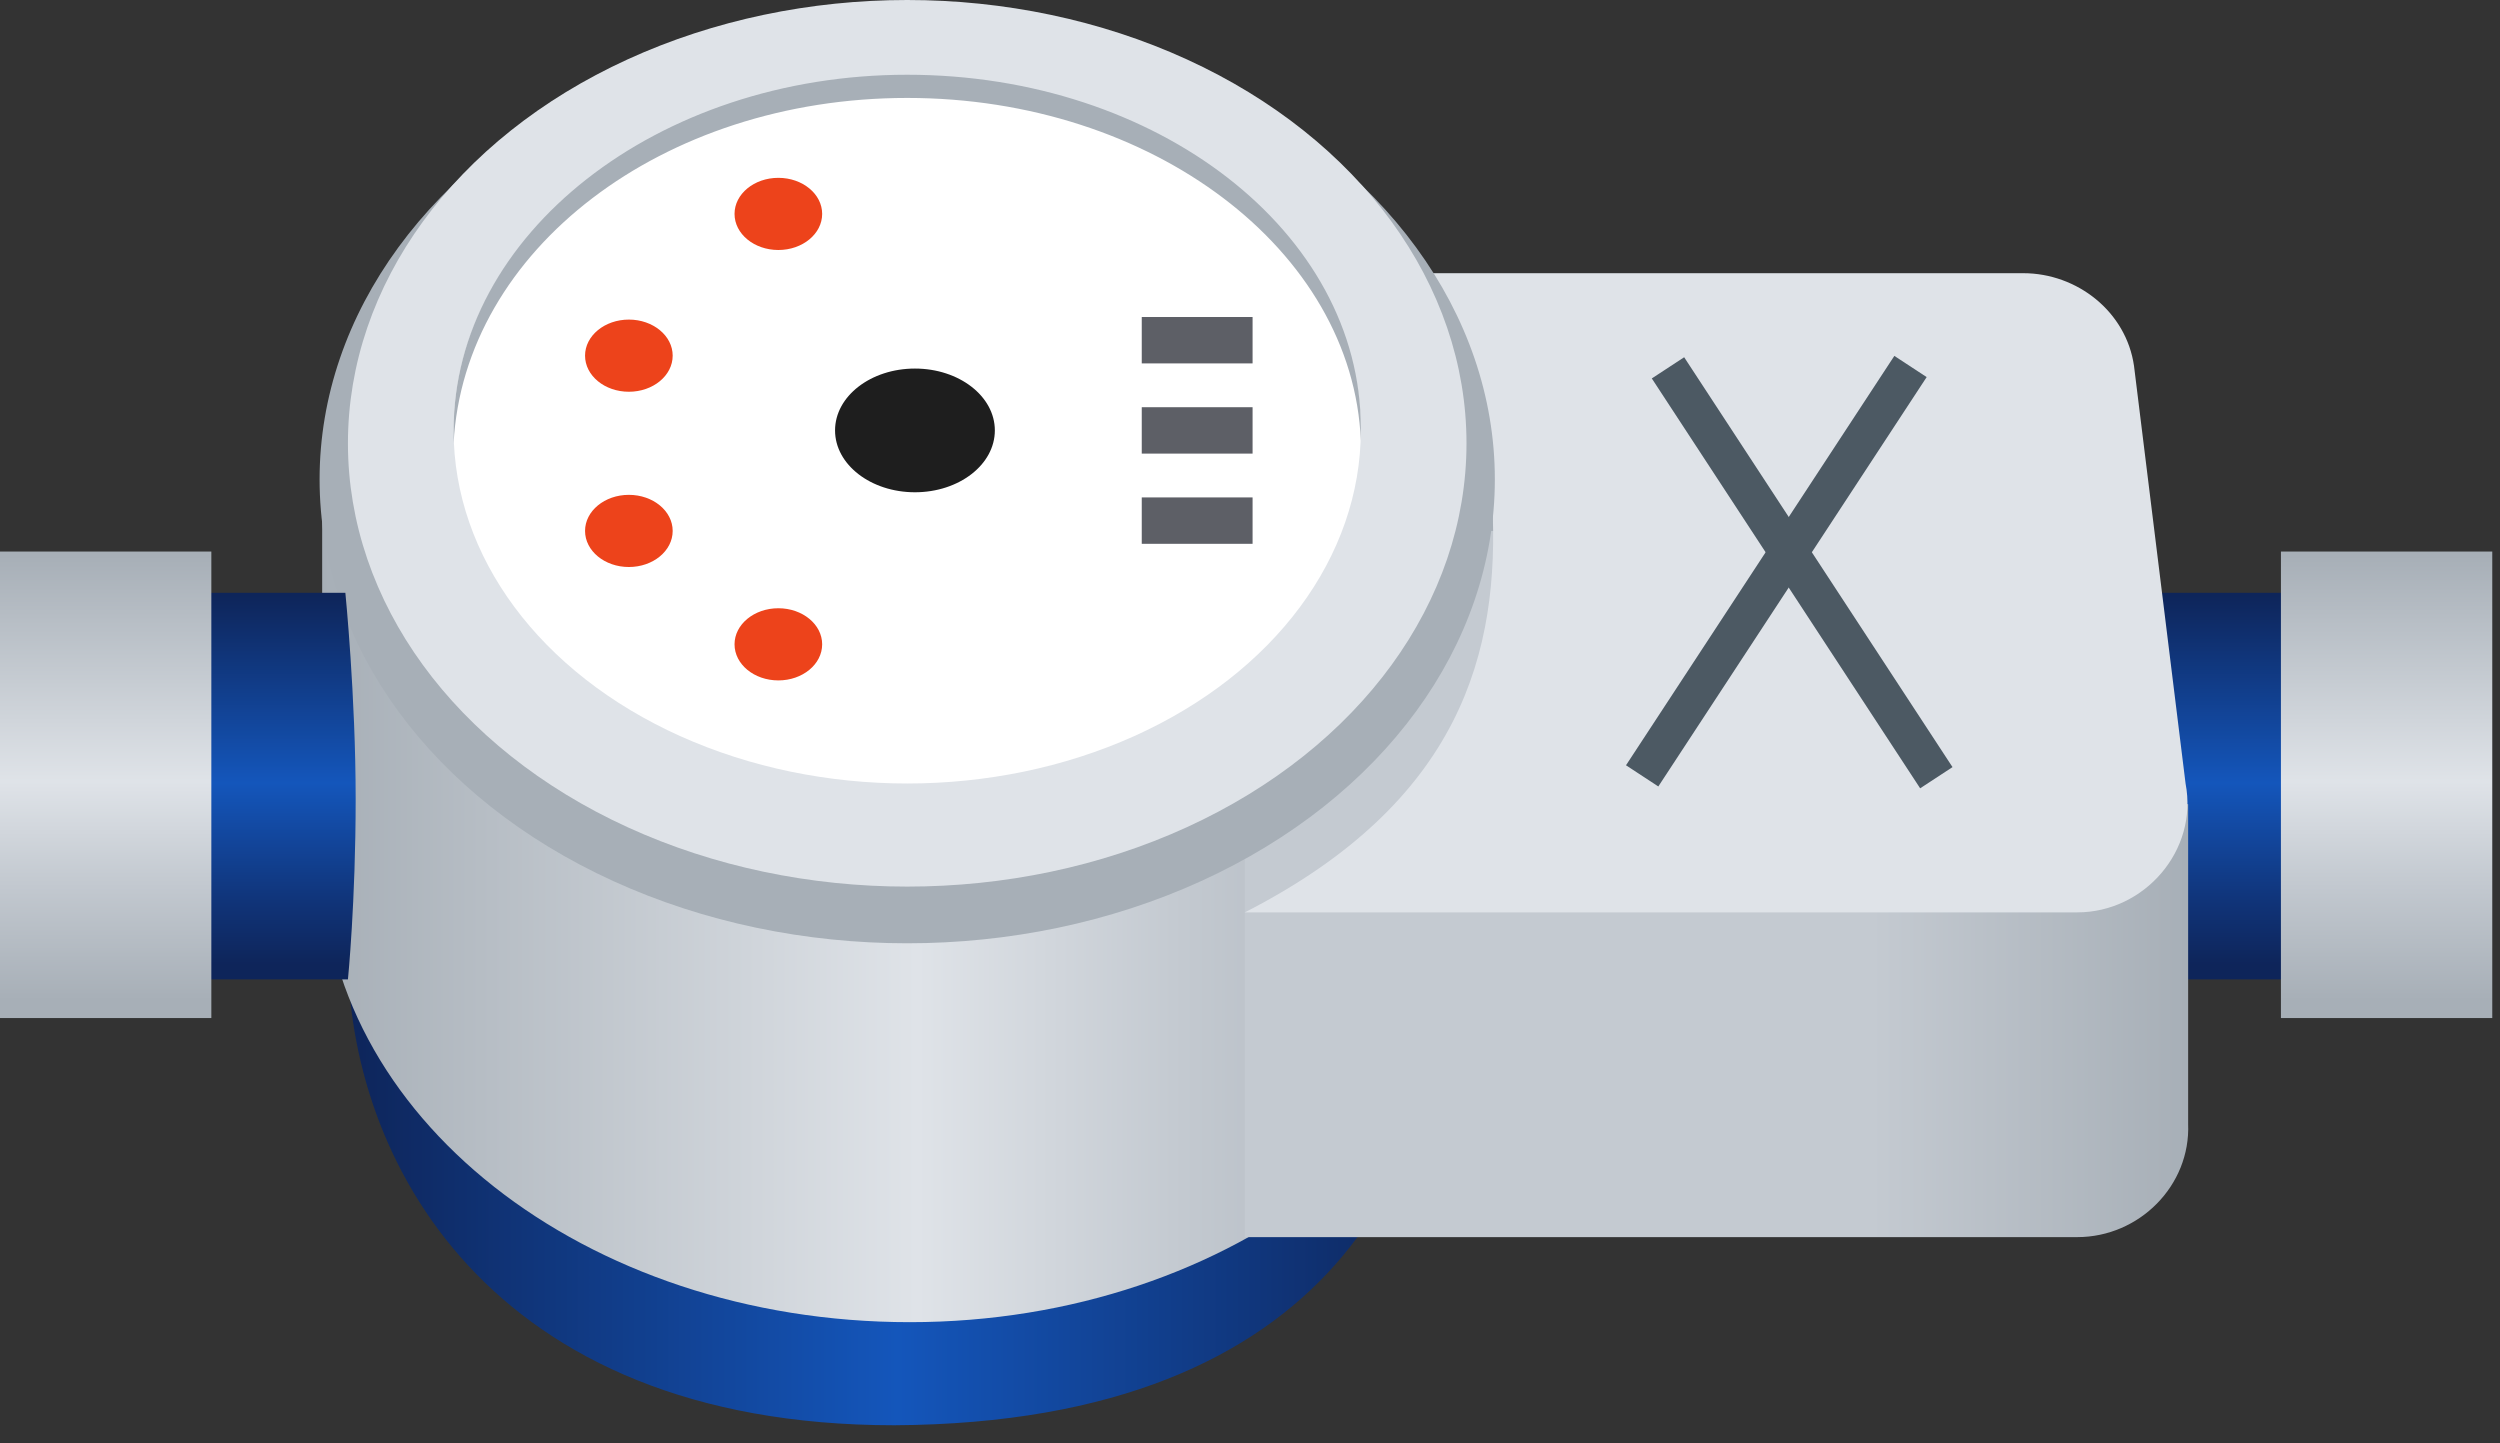  <svg version="1.1" xmlns="http://www.w3.org/2000/svg" xmlns:xlink="http://www.w3.org/1999/xlink"
					 viewBox="0 0 97 56" style="enable-background:new 0 0 97 56;" xml:space="preserve">
				<rect x="0" y="0" width="97" height="56" fill="#333333" stroke="none"/>
				<style type="text/css">
					.sbfkg-st0{fill:url(#sbfkg_2_);}
					.sbfkg-st1{fill:url(#sbfkg_3_);}
					.sbfkg-st2{fill:url(#sbfkg_4_);}
					.sbfkg-st3{fill:url(#sbfkg_5_);}
					.sbfkg-st4{fill:url(#sbfkg_6_);}
					.sbfkg-st5{fill:#DFE3E8;}
					.sbfkg-st6{fill:#A7AFB7;}
					.sbfkg-st7{fill:url(#sbfkg_7_);}
					.sbfkg-st8{fill:url(#sbfkg_8_);}
					.sbfkg-st9{fill:#FFFFFF;}
					.sbfkg-st10{fill:#ED431B;}
					.sbfkg-st11{fill:#5D5F66;}
					.sbfkg-st12{fill:#1E1E1E;}
					.sbfkg-st13{fill:#4C5963;}
				</style>
				<linearGradient id="sbfkg_2_" gradientUnits="userSpaceOnUse" x1="13.548" y1="42.515" x2="56.044" y2="42.515">
					<stop  offset="0" style="stop-color:#0E255A"/>
					<stop  offset="0.5" style="stop-color:#1456BB"/>
					<stop  offset="1" style="stop-color:#0E255A"/>
				</linearGradient>
				<path id="XMLID_843_" class="sbfkg-st0" d="M13.5,29.8V37c0,7.9,5.4,18.3,21.2,18.3C51.9,55.2,56,44.9,56,37v-7.2H13.5z"/>
				<g id="XMLID_840_">
					
						<linearGradient id="sbfkg_3_" gradientUnits="userSpaceOnUse" x1="-897.445" y1="23.103" x2="-897.445" y2="37.428" gradientTransform="matrix(-1 0 0 1 -811.027 0)">
						<stop  offset="0" style="stop-color:#0E255A"/>
						<stop  offset="0.508" style="stop-color:#1456BB"/>
						<stop  offset="0.838" style="stop-color:#103377"/>
						<stop  offset="1" style="stop-color:#0E255A"/>
					</linearGradient>
					<path id="XMLID_842_" class="sbfkg-st1" d="M83.2,38H90V23h-6.7c0,0-0.4,4-0.4,8S83.2,38,83.2,38z"/>
					
						<linearGradient id="sbfkg_4_" gradientUnits="userSpaceOnUse" x1="-903.628" y1="21.57" x2="-903.628" y2="38.81" gradientTransform="matrix(-1 0 0 1 -811.027 0)">
						<stop  offset="0" style="stop-color:#A7AFB7"/>
						<stop  offset="0.508" style="stop-color:#DFE3E8"/>
						<stop  offset="0.735" style="stop-color:#C3C9D0"/>
						<stop  offset="1" style="stop-color:#A7AFB7"/>
					</linearGradient>
					<rect id="XMLID_841_" x="88.5" y="21.4" class="sbfkg-st2" width="8.2" height="18.1"/>
				</g>
				<linearGradient id="sbfkg_5_" gradientUnits="userSpaceOnUse" x1="12.454" y1="34.213" x2="57.992" y2="34.213">
					<stop  offset="0" style="stop-color:#A7AFB7"/>
					<stop  offset="0.508" style="stop-color:#DFE3E8"/>
					<stop  offset="0.735" style="stop-color:#C3C9D0"/>
					<stop  offset="1" style="stop-color:#A7AFB7"/>
				</linearGradient>
				<path id="XMLID_839_" class="sbfkg-st3" d="M12.5,17.2v16.1c0,10,10.2,18,22.8,18c12.6,0,22.8-8.1,22.8-18V17.2H12.5z"/>
				<linearGradient id="sbfkg_6_" gradientUnits="userSpaceOnUse" x1="48.254" y1="34.256" x2="84.893" y2="34.256">
					<stop  offset="0.665" style="stop-color:#C4CAD1"/>
					<stop  offset="1" style="stop-color:#A7AFB7"/>
				</linearGradient>
				<path id="XMLID_838_" class="sbfkg-st4" d="M84.9,31.2h-2l-0.1-7c-0.3-2.1-1.3-3.6-3.4-3.6H48.3V48h32.3c2.4,0,4.4-2,4.3-4.4h0V31.2z"/>
				<path id="XMLID_837_" class="sbfkg-st5" d="M84.8,30.4l-2-16.2c-0.3-2.1-2.2-3.6-4.3-3.6H49c4,2.8,8.7,4.9,8.9,8.9
					c0.3,5.8-1.2,11.6-9.6,15.9l0,0h32.3C83.2,35.4,85.3,33,84.8,30.4z"/>
				<ellipse id="XMLID_836_" class="sbfkg-st6" cx="35.2" cy="18.6" rx="22.8" ry="18"/>
				<ellipse id="XMLID_835_" class="sbfkg-st5" cx="35.2" cy="17.2" rx="21.7" ry="17.2"/>
				<g id="XMLID_832_">
					<linearGradient id="sbfkg_7_" gradientUnits="userSpaceOnUse" x1="10.3" y1="23.103" x2="10.3" y2="37.428">
						<stop  offset="0" style="stop-color:#0E255A"/>
						<stop  offset="0.508" style="stop-color:#1456BB"/>
						<stop  offset="0.838" style="stop-color:#103377"/>
						<stop  offset="1" style="stop-color:#0E255A"/>
					</linearGradient>
					<path id="XMLID_834_" class="sbfkg-st7" d="M13.5,38H6.7V23h6.7c0,0,0.4,4,0.4,8S13.5,38,13.5,38z"/>
					<linearGradient id="sbfkg_8_" gradientUnits="userSpaceOnUse" x1="4.117" y1="21.57" x2="4.117" y2="38.81">
						<stop  offset="0" style="stop-color:#A7AFB7"/>
						<stop  offset="0.508" style="stop-color:#DFE3E8"/>
						<stop  offset="0.735" style="stop-color:#C3C9D0"/>
						<stop  offset="1" style="stop-color:#A7AFB7"/>
					</linearGradient>
					<rect id="XMLID_833_" x="0" y="21.4" class="sbfkg-st8" width="8.2" height="18.1"/>
				</g>
				<ellipse id="XMLID_831_" class="sbfkg-st9" cx="35.2" cy="16.7" rx="17.6" ry="13.7"/>
				<ellipse id="XMLID_830_" class="sbfkg-st10" cx="30.2" cy="8.3" rx="1.7" ry="1.4"/>
				<ellipse id="XMLID_829_" class="sbfkg-st10" cx="30.2" cy="25" rx="1.7" ry="1.4"/>
				<ellipse id="XMLID_828_" class="sbfkg-st10" cx="24.4" cy="13.8" rx="1.7" ry="1.4"/>
				<ellipse id="XMLID_827_" class="sbfkg-st10" cx="24.4" cy="20.6" rx="1.7" ry="1.4"/>
				<rect id="XMLID_826_" x="44.3" y="12.3" class="sbfkg-st11" width="4.3" height="1.8"/>
				<rect id="XMLID_825_" x="44.3" y="15.8" class="sbfkg-st11" width="4.3" height="1.8"/>
				<rect id="XMLID_824_" x="44.3" y="19.3" class="sbfkg-st11" width="4.3" height="1.8"/>
				<ellipse id="XMLID_823_" class="sbfkg-st12" cx="35.5" cy="16.7" rx="3.1" ry="2.4"/>
				<path id="XMLID_822_" class="sbfkg-st6" d="M35.2,3.8c9.5,0,17.3,5.9,17.6,13.3c0-0.2,0-0.3,0-0.5c0-7.6-7.9-13.7-17.6-13.7
					S17.6,9.1,17.6,16.7c0,0.2,0,0.3,0,0.5C18,9.7,25.7,3.8,35.2,3.8z"/>
				<rect id="XMLID_845_" x="60.4" y="21.4" transform="matrix(0.548 0.837 -0.837 0.548 50.158 -48.421)" class="sbfkg-st13" width="19" height="1.5"/>
				<rect id="XMLID_821_" x="68.2" y="12.7" transform="matrix(0.836 0.548 -0.548 0.836 23.445 -34.182)" class="sbfkg-st13" width="1.5" height="19"/>
				</svg>